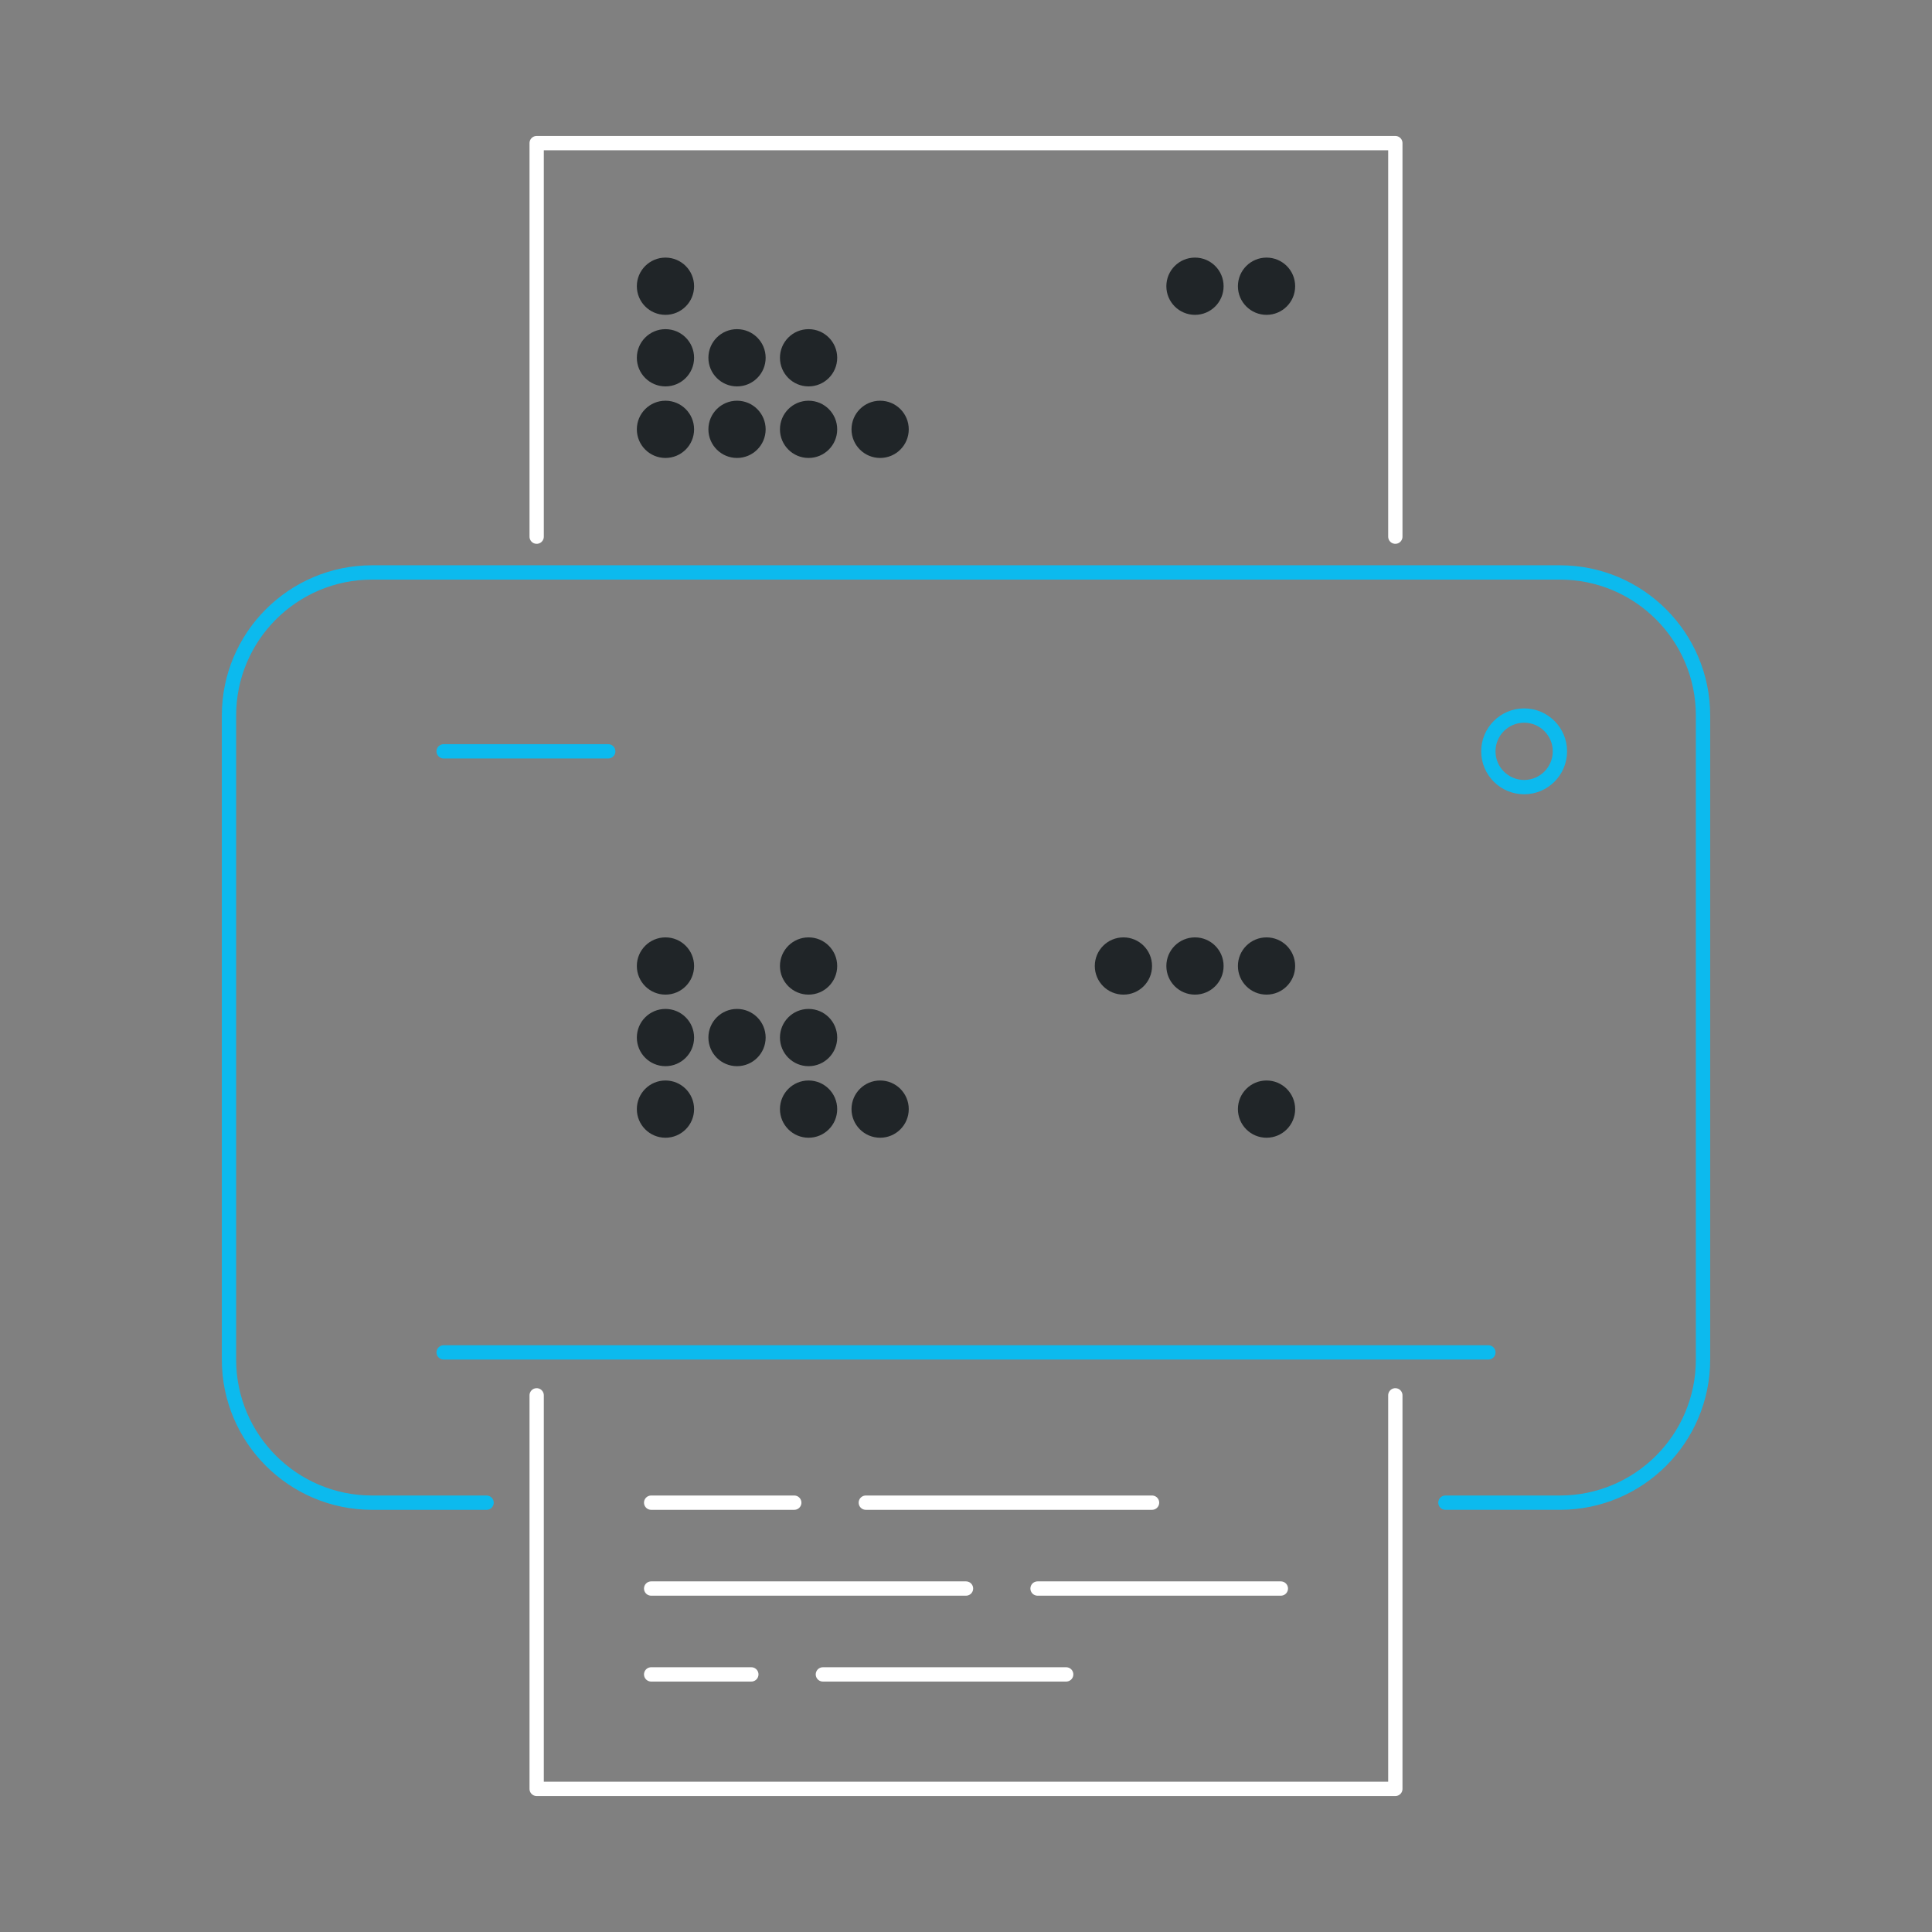 <svg xmlns="http://www.w3.org/2000/svg" width="270" height="270"  viewBox="0 0 270 270">
    <rect x="0" y="0" width="270" height="270" fill="#808080" stroke="none"/>
    <g fill="none" fill-rule="evenodd" transform="translate(32 20)">
        <path stroke="#0CBAEE" stroke-linecap="round" stroke-linejoin="round" stroke-width="2" d="M36 190H20c-11.046 0-20-8.954-20-20V80c0-11.046 8.954-20 20-20h166c11.046 0 20 8.954 20 20v90c0 11.046-8.954 20-20 20h-16"/>
        <circle cx="181" cy="85" r="5" stroke="#0CBAEE" stroke-linecap="round" stroke-linejoin="round" stroke-width="2"/>
        <path stroke="#FFF" stroke-linecap="round" stroke-linejoin="round" stroke-width="2" d="M43 55V0h120v55M43 175v55h120v-55M59 190h20M89 190h40M59 202h44M113 202h34M59 214h14M83 214h34"/>
        <g fill="#202528" transform="translate(57 16)">
            <circle cx="4" cy="4" r="4"/>
            <circle cx="14" cy="14" r="4"/>
            <circle cx="4" cy="14" r="4"/>
            <circle cx="24" cy="14" r="4"/>
            <circle cx="4" cy="24" r="4"/>
            <circle cx="78" cy="4" r="4"/>
            <circle cx="14" cy="24" r="4"/>
            <circle cx="88" cy="4" r="4"/>
            <circle cx="34" cy="24" r="4"/>
            <circle cx="24" cy="24" r="4"/>
        </g>
        <g fill="#202528" transform="translate(57 111)">
            <circle cx="4" cy="4" r="4"/>
            <circle cx="14" cy="14" r="4"/>
            <circle cx="4" cy="14" r="4"/>
            <circle cx="24" cy="14" r="4"/>
            <circle cx="24" cy="4" r="4"/>
            <circle cx="4" cy="24" r="4"/>
            <circle cx="78" cy="4" r="4"/>
            <circle cx="68" cy="4" r="4"/>
            <circle cx="88" cy="4" r="4"/>
            <circle cx="88" cy="24" r="4"/>
            <circle cx="34" cy="24" r="4"/>
            <circle cx="24" cy="24" r="4"/>
        </g>
        <path stroke="#0CBAEE" stroke-linecap="round" stroke-linejoin="round" stroke-width="2" d="M30 169h146.003M30 85h23"/>
    </g>
</svg>
